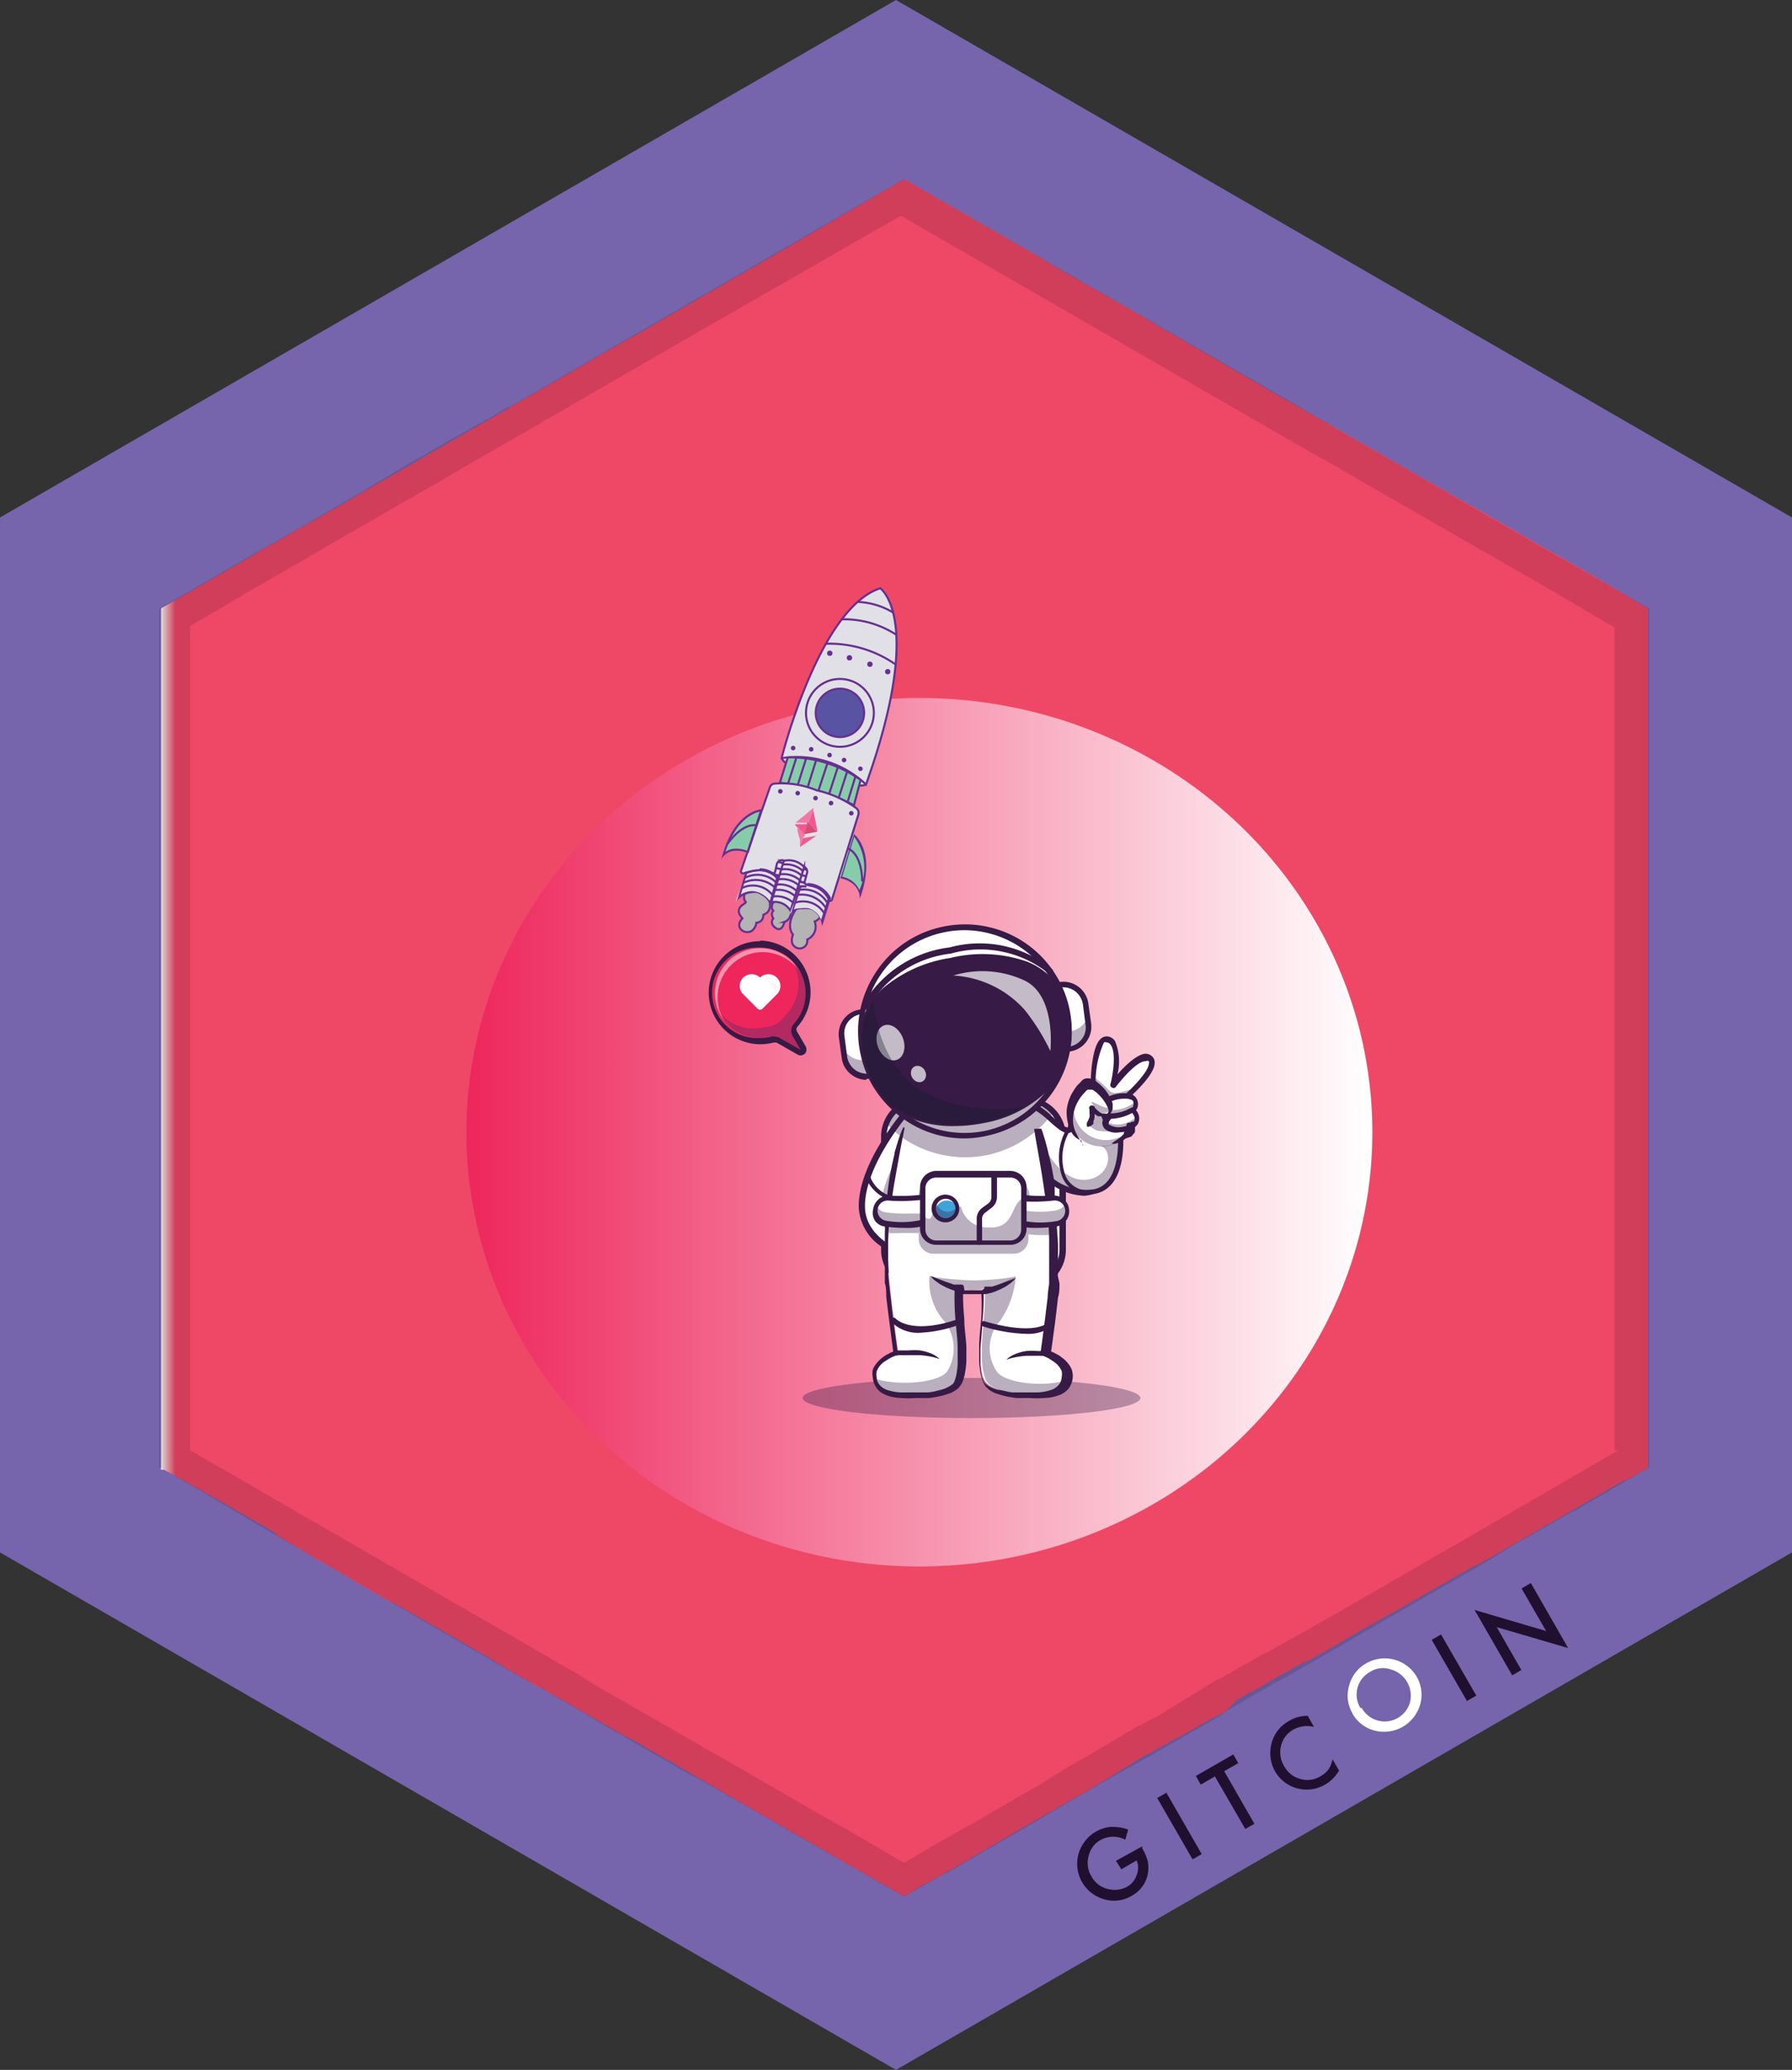 <svg id="Layer_1" data-name="Layer 1" xmlns="http://www.w3.org/2000/svg" xmlns:xlink="http://www.w3.org/1999/xlink" viewBox="0 0 86.6 100"><rect x="0" y="0" width="86.6" height="100" fill="#333333" stroke="none"/><defs><style>.cls-1{fill:#7664ac;}.cls-2{fill:url(#linear-gradient);}.cls-3{fill:url(#linear-gradient-2);}.cls-4{fill:#200f2e;}.cls-5{fill:#fff;}.cls-6{fill:#010101;opacity:0.13;isolation:isolate;}.cls-7{fill:#b4b4b4;}.cls-11,.cls-12,.cls-7,.cls-8,.cls-9{stroke:#67308f;stroke-miterlimit:10;stroke-width:0.1px;}.cls-21,.cls-8{fill:#e2e0e7;}.cls-9{fill:none;}.cls-10{fill:#67308f;}.cls-11,.cls-22{fill:#87ccaa;}.cls-12{fill:#5953a3;}.cls-13{fill:#ef5890;}.cls-14{fill:#f279a5;}.cls-15{fill:#d54d6f;}.cls-16{fill:#8991b1;}.cls-17{fill:#62688f;}.cls-18{fill:#767e99;}.cls-19{fill:#63688e;}.cls-20{fill:#555a7c;}.cls-23{opacity:0.35;}.cls-24{fill:#371a45;}.cls-25{opacity:0.7;}.cls-26{fill:#111a28;}.cls-27{opacity:0.43;}.cls-28{fill:#3fa3db;}.cls-29{fill:#ee265c;}.cls-30{opacity:0.5;}.cls-31{opacity:0.3;}.cls-32{fill:#27306d;}.cls-33{fill:#fbe5e4;}</style><linearGradient id="linear-gradient" x1="14.56" y1="50.15" x2="86.44" y2="50.15" gradientUnits="userSpaceOnUse"><stop offset="0" stop-color="#fff"/><stop offset="0.01" stop-color="#ef4766"/></linearGradient><linearGradient id="linear-gradient-2" x1="22.54" y1="54.7" x2="66.33" y2="54.7" gradientUnits="userSpaceOnUse"><stop offset="0" stop-color="#ee265c"/><stop offset="1" stop-color="#fff"/></linearGradient></defs><polygon class="cls-1" points="43.3 0 0 25 0 75 43.3 100 86.6 75 86.6 25 43.3 0"/><path class="cls-2" d="M86.44,29.39V70.91h0l-.85.49-.26.15-.1,0-.69.4-2.45,1.42-.16.09-1.51.87-.12.07-1.16.67-.37.21-.11.06-.37.21-.18.1h0l-.08,0-.08.06-2.37,1.35-.64.37-.82.47,0,0-1,.55-.35.2,0,0h0l-1.2.7-.68.4-1,.56,0,0-.06,0-.06,0-.32.19h0l0,0h0l0,0h0l-.61.35-.14.07,0,0h0l-.79.46-.1.06-.12.07,0,0-.25.14-.18.11h0l-.06,0-.5.3-.15.09L66,82.7l-.2.11h0L65.4,83l-.33.19,0,0-.45.26-1.82,1-.49.28-.05,0L59.5,86.43h0l-.31.18-.27.15L58.5,87l-.11.06-1,.57-.76.44-.31.17h0l-.33.2-.31.18L53.84,89.7l-.28.17h0l-.14.08-.39.23L51.54,91l-.44.25h0l-.25.15-.37.22-.11-.07-1-.58-.67-.38h0L48,90.2l-.14-.08,0,0-.48-.28-.13-.08-2.63-1.51,0,0-1.62-.93-3.71-2.16-.48-.27-.53-.31-.73-.42L37.28,84l-.07,0,0,0-1.74-1-.95-.55-.29-.17-.31-.17-.18-.1-.2-.12-.19-.11-.07,0L33,81.54l-.07,0-.06,0,0,0-1-.58,0,0-.12-.07-.29-.17L30,79.84l-2-1.15-1.63-.93-.65-.37-.07,0-.39-.23h0l-.17-.1h0l-.81-.47h0l-1.45-.85-.8-.46-1-.6-.56-.33,0,0h0l-.22-.13h0L20,74h0l-2.58-1.49L14.72,71l-.07,0-.07,0h0V29.39L19,26.84l.6-.36h0l.2-.11.45-.25,1.37-.79,1.78-1,.64-.38.11-.07,1.62-.93.77-.44.79-.46.32-.19.36-.2.19-.11h0l.44-.26,2.53-1.45,1.23-.72.13-.07,1.3-.75.61-.35.3-.17.34-.2.86-.51.41-.23,1.78-1,.54-.32,1.09-.63h0l0,0,4.47-2.58.15-.08.21-.13L49.38,9.3l1.13-.65.82.48,5.08,2.93,2,1.18L61.52,15l1,.6,5.18,3,.82.48,1.79,1,.68.39,1.19.69,1.07.61.62.36.08.05,1.41.81,3,1.71,0,0h0l.21.11.2.12.31.18.72.42.42.24h0l1.5.87.61.34.34.19,1.52.88Z" transform="translate(-6.8)"/><ellipse class="cls-3" cx="44.43" cy="54.7" rx="21.89" ry="20.98"/><path class="cls-4" d="M60.73,89.9,62,89.2l0,.1a2.35,2.35,0,0,1,.27.63,1.73,1.73,0,0,1,0,.6,1.54,1.54,0,0,1-.78,1.06,1.66,1.66,0,0,1-1.32.17,1.78,1.78,0,0,1-1.25-2.19,1.81,1.81,0,0,1,.84-1.08,1.74,1.74,0,0,1,.73-.23,2.29,2.29,0,0,1,.83.13l-.14.49a1.26,1.26,0,0,0-1.17,0,1.19,1.19,0,0,0-.6.78,1.25,1.25,0,0,0,.14,1,1.21,1.21,0,0,0,.83.61,1.25,1.25,0,0,0,.89-.12,1,1,0,0,0,.46-.56.92.92,0,0,0,0-.71l-.74.43Z" transform="translate(-6.8)"/><rect class="cls-4" x="63.54" y="86.51" width="0.51" height="3.42" transform="translate(-42.32 43.63) rotate(-29.95)"/><polygon class="cls-4" points="59.16 85.57 60.62 88.11 60.18 88.36 58.71 85.82 58.03 86.22 57.79 85.8 59.6 84.76 59.84 85.18 59.16 85.57"/><path class="cls-4" d="M70,82.9l.3.53a1.38,1.38,0,0,0-1,.13,1.23,1.23,0,0,0-.59.77,1.29,1.29,0,0,0,.15,1,1.25,1.25,0,0,0,.76.61,1.2,1.2,0,0,0,1-.13,1.16,1.16,0,0,0,.36-.3,1.59,1.59,0,0,0,.13-.22L71.2,85l.31.54a1.85,1.85,0,0,1-.68.68,1.76,1.76,0,0,1-2.41-.64,1.79,1.79,0,0,1-.2-1.22,1.71,1.71,0,0,1,.88-1.22A1.65,1.65,0,0,1,70,82.9" transform="translate(-6.8)"/><path class="cls-5" d="M72.16,82.77A1.66,1.66,0,0,1,72,81.43a1.72,1.72,0,0,1,.84-1.08,1.79,1.79,0,0,1,2.42.65,1.73,1.73,0,0,1,.17,1.35,1.82,1.82,0,0,1-2.11,1.28,1.72,1.72,0,0,1-1.17-.86m.46-.25a1.27,1.27,0,0,0,2.33-.28A1.32,1.32,0,0,0,74,80.65a1.15,1.15,0,0,0-1,.13,1.24,1.24,0,0,0-.46,1.73" transform="translate(-6.8)"/><rect class="cls-4" x="76.81" y="78.87" width="0.52" height="3.41" transform="translate(-36.75 49.27) rotate(-29.97)"/><polygon class="cls-4" points="73.08 80.94 71.26 77.78 74.72 78.8 73.53 76.74 73.98 76.48 75.78 79.62 72.33 78.61 73.52 80.68 73.08 80.94"/><g id="Layer_2-2" data-name="Layer 2-2"><g id="Layer_16" data-name="Layer 16"><path class="cls-6" d="M82.44,27.07,82,26.84l-.56-.33-.61-.35-.08-.05-.38-.22-.4-.23-.7-.4L73.62,22l-1.33-.76-.57-.33-.35-.2L71,20.47l0,0-.33-.19-.32-.19-4.16-2.4L50.9,8.89l-.41-.24-.37.21L36.75,16.58l-3.92,2.27-1,.58-.42.24-.08,0h0l-.19.12-.33.2-.23.13-.21.13-.14.07L29,21h0l-1.39.8h0l-.45.26-.6.34h0l0,0L24,23.93h0L22.15,25l-.79.46L19,26.8l-3.31,1.91-1.2.69V70.9l.06,0,1.34.78.58.33.12.07,3.38,2,.53.31.42.24,1.47.85,1.24.72.36.2L25,77l2.64,1.53,4.21,2.43.53.31.06,0,.12.06.08.06.14.07,0,0,1.49.87.69.39,1,.61.7.4.14.07.24.15.15.08.37.22,2.79,1.6.07,0,.34.2.49.28.56.33h0l.42.23,1.18.68L46,89.06l3.5,2,.81.47.18.1h0l.15-.08.11-.07h0l.25-.14,1.41-.81.07,0,.54-.31.39-.23.19-.1,3-1.74L58.56,87l.57-.33.52-.3.52-.3.35-.21,1.81-1,.31-.17h0l.18-.11.17-.1.49-.28.63-.36,1-.57.36-.21h0l.36-.21h0L66,82.7l.42-.24.29-.17.27-.16.43-.25.17-.1.25-.14.33-.18h0l0,0,.1-.06.19-.1,3-1.7.3-.18.86-.5L75,77.54l1.22-.7,2.39-1.37L80,74.61,82.84,73h0l.05,0L85,71.77l.7-.41.8-.46V29.4Zm2.57,43-.4.23-.25.15-.46.26L78,74.13l-.84.49-1.48.84-1.32.77-2.44,1.41-1,.57-.56.32L68,79.85l-.06,0-.12.07-.14.09-.45.25-.7.4-.17.1,0,0-.63.36-.07,0L62.6,83l-.06,0-.62.35-.06,0-.71.42-1.68,1-1.2.68L57,86.25l-.86.49-2.32,1.35-1,.55,0,0h0l-.59.34-.22.12L50.49,90,47.8,88.43l-1-.56-.48-.27-1.42-.82-.56-.32-.54-.32-4.11-2.36-.6-.35,0,0-1.4-.8-1.61-.92-.7-.41L34.92,81l-.19-.11-.33-.2-.17-.09-1.37-.79-.24-.14-.15-.09L31.3,78.9l-2.67-1.53L25.57,75.6l-.23-.13-1.14-.66-.34-.2-2.33-1.34L17.7,71.05l-.71-.4-.3-.18-.18-.1-.52-.3V30.25l3-1.77,2.33-1.34.73-.43h0l0,0,2.5-1.44h0l1.06-.62h0l1.4-.8,1-.57.33-.19h0l.59-.35.36-.21h0l2.33-1.34h0l.61-.35.28-.16.15-.09.23-.13.13-.08.21-.12h0l6.28-3.63,10.46-6,.37-.21.41.24,13.15,7.59,5.46,3.15,0,0,.25.14.08.05.34.2.28.16,1,.55,1.51.88,5.49,3.15,1.1.63.43.25,0,0,.6.34.15.09.42.24.42.24,3.4,2V70.07Z" transform="translate(-6.8)"/></g></g><g id="Rocket"><path class="cls-7" d="M42.77,43.24s-.05.22.06.32-.66.24-.15.81c0,0-.26.23-.11.48a.41.41,0,0,0,.6.09.58.58,0,0,0,.18-.36s.34,0,.34-.39a.44.44,0,0,0,.32-.45V43.2l-1.11-.29Z" transform="translate(-6.8)"/><path class="cls-7" d="M44.31,43.52a.3.3,0,0,0-.14.48s-.15.14,0,.37c0,0-.21.23.11.46s.43-.29.43-.29a.45.45,0,0,0,.3-.4C45.05,43.86,45,43.5,44.31,43.52Z" transform="translate(-6.8)"/><path class="cls-7" d="M45.22,44s-.47.68-.1,1.15c0,0-.16.39.07.57a.37.37,0,0,0,.62-.33.68.68,0,0,0,.36-.87s.34-.13.29-.38C46.46,44.12,45.52,43.35,45.22,44Z" transform="translate(-6.8)"/><path class="cls-8" d="M44.77,36.85a.58.58,0,0,1-.2-.22s1.81-7.26,4.77-8.21c0,0,2.17,1.47-.69,9.48a.65.65,0,0,1-.3.05" transform="translate(-6.8)"/><path class="cls-9" d="M44.57,36.63a4.85,4.85,0,0,1,4.08,1.27" transform="translate(-6.8)"/><path class="cls-9" d="M48.25,29.08a3.62,3.62,0,0,1,1.71.51" transform="translate(-6.8)"/><path class="cls-9" d="M47.48,29.92a4.63,4.63,0,0,1,2.64.75" transform="translate(-6.8)"/><path class="cls-9" d="M46.71,31.1a5.61,5.61,0,0,1,3.37,1" transform="translate(-6.8)"/><circle class="cls-10" cx="40.1" cy="31.56" r="0.13"/><circle class="cls-10" cx="41.05" cy="31.78" r="0.13"/><circle class="cls-10" cx="42.04" cy="32.09" r="0.13"/><circle class="cls-10" cx="42.9" cy="32.45" r="0.13"/><circle class="cls-9" cx="40.59" cy="34.44" r="1.64"/><path class="cls-11" d="M48.39,37.68l-.32,1.22a11.58,11.58,0,0,0-3.58-1.09l.38-1.22A5.9,5.9,0,0,1,48.39,37.68Z" transform="translate(-6.8)"/><circle class="cls-12" cx="40.59" cy="34.44" r="1.17"/><line class="cls-9" x1="38.08" y1="37.87" x2="38.49" y2="36.59"/><line class="cls-9" x1="38.54" y1="37.96" x2="38.97" y2="36.6"/><rect class="cls-8" x="44.92" y="40.1" width="0.32" height="3.11" transform="translate(-13.93 73.93) rotate(-74.46)"/><rect class="cls-8" x="44.83" y="40.41" width="0.32" height="3.11" transform="translate(-14.29 74.07) rotate(-74.46)"/><rect class="cls-8" x="44.75" y="40.72" width="0.32" height="3.11" transform="translate(-14.65 74.21) rotate(-74.46)"/><rect class="cls-8" x="44.66" y="41.03" width="0.32" height="3.11" transform="translate(-15.01 74.36) rotate(-74.46)"/><line class="cls-9" x1="39.02" y1="38.07" x2="39.44" y2="36.73"/><line class="cls-9" x1="39.55" y1="38.2" x2="39.99" y2="36.87"/><line class="cls-9" x1="40.07" y1="38.35" x2="40.49" y2="37.06"/><line class="cls-9" x1="40.54" y1="38.52" x2="40.94" y2="37.27"/><line class="cls-9" x1="40.97" y1="38.72" x2="41.34" y2="37.51"/><circle class="cls-10" cx="38.33" cy="36.14" r="0.11"/><circle class="cls-10" cx="39.2" cy="36.2" r="0.11"/><circle class="cls-10" cx="40.09" cy="36.48" r="0.11"/><circle class="cls-10" cx="40.79" cy="36.72" r="0.11"/><circle class="cls-10" cx="41.58" cy="37.14" r="0.11"/><path class="cls-8" d="M44.2,37.86a4.45,4.45,0,0,1,2.06.32,5.23,5.23,0,0,1,1.93.87.3.3,0,0,1,.09.31L47,43.48a.1.1,0,0,1-.16,0,2.9,2.9,0,0,0-1.07-.75.12.12,0,0,1-.08-.15l.11-.4a.26.26,0,0,0-.18-.32l-.95-.29a.26.26,0,0,0-.33.18l-.08.36a.13.13,0,0,1-.16.08,2.08,2.08,0,0,0-1.36,0,.1.1,0,0,1-.13-.12L44,38.05A.27.27,0,0,1,44.2,37.86Z" transform="translate(-6.8)"/><circle class="cls-10" cx="41.14" cy="39.29" r="0.11"/><path class="cls-8" d="M44.68,41.59l-.61,2A.87.87,0,0,1,45,44l.66-2.11A1,1,0,0,0,44.68,41.59Z" transform="translate(-6.8)"/><circle class="cls-10" cx="40.16" cy="38.8" r="0.11"/><circle class="cls-10" cx="39.41" cy="38.56" r="0.11"/><circle class="cls-10" cx="38.55" cy="38.32" r="0.11"/><circle class="cls-10" cx="37.71" cy="38.23" r="0.11"/><path class="cls-13" d="M46.11,39.07h0l0,.12c.07.34.14.68.2,1h0l0,0-.13-.13L46,39.93l-.15-.15,0,0h0c.09-.23.17-.45.25-.68Z" transform="translate(-6.8)"/><path class="cls-14" d="M46.11,39.07h0c-.08.23-.16.45-.25.68h0l-.26,0-.36,0h0l.2-.17.23-.18.24-.21.22-.17Z" transform="translate(-6.8)"/><path class="cls-15" d="M45.86,39.76l0,0,.15.15.15.14.13.13,0,0h0l-.25.05-.43.08h0l.21-.6Z" transform="translate(-6.8)"/><path class="cls-13" d="M45.86,39.76l-.21.6-.12-.14-.33-.4h0l.36,0,.26,0Z" transform="translate(-6.8)"/><path class="cls-13" d="M46.3,40.34l-.14.1-.71.49h0l.15-.43v0h0l.67-.13Z" transform="translate(-6.8)"/><path class="cls-14" d="M45.61,40.47v0l-.15.43h0l0-.09,0-.13,0-.11a1.87,1.87,0,0,0-.07-.22,1.05,1.05,0,0,0-.05-.19l0-.2,0-.06h0l0,0,.1.13.14.16c0,.06.09.11.13.16Z" transform="translate(-6.8)"/><polygon class="cls-16" points="38.36 39.93 38.36 39.93 38.36 39.93 38.36 39.93"/><polygon class="cls-17" points="39.31 39.07 39.31 39.07 39.31 39.07 39.31 39.07"/><polygon class="cls-18" points="39.31 39.07 39.31 39.07 39.31 39.07 39.31 39.07"/><path class="cls-16" d="M45.2,39.81h0Z" transform="translate(-6.8)"/><polygon class="cls-19" points="39.5 40.34 39.5 40.34 39.5 40.34 39.5 40.34"/><polygon class="cls-20" points="39.06 39.76 39.06 39.76 39.06 39.76 39.06 39.76"/><path class="cls-21" d="M44,43.65a1.1,1.1,0,0,0-.62-.5.58.58,0,0,0-.26,0,1.1,1.1,0,0,0-.77.39l.5-1.33a2,2,0,0,1,.64-.12,1.06,1.06,0,0,1,.86.41Z" transform="translate(-6.8)"/><path class="cls-10" d="M43.51,42.09a1,1,0,0,1,.79.35L44,43.52a1.27,1.27,0,0,0-.58-.42.92.92,0,0,0-.28-.05,1,1,0,0,0-.54.17l.3-1a1.6,1.6,0,0,1,.61-.13m0-.1a1.62,1.62,0,0,0-.69.16l-.41,1.37a1.08,1.08,0,0,1,.73-.37.77.77,0,0,1,.25,0s.68.24.6.72l.42-1.49a1.11,1.11,0,0,0-.9-.43Z" transform="translate(-6.8)"/><path class="cls-21" d="M46.5,44.6a.89.89,0,0,0-.62-.68,1.7,1.7,0,0,0-.34,0,.62.62,0,0,0-.62.32l.58-1.42h0a2.07,2.07,0,0,1,.28,0,1.27,1.27,0,0,1,1.09.7Z" transform="translate(-6.8)"/><path class="cls-10" d="M45.79,42.7v.1a1.19,1.19,0,0,1,1,.64l-.31,1a.91.91,0,0,0-.61-.56,1.61,1.61,0,0,0-.35,0,1,1,0,0,0-.36.06l.36-1.06a1.2,1.2,0,0,1,.25,0v-.1m0,0a1,1,0,0,0-.33,0L45,44.22a.59.59,0,0,1,.58-.29,1.43,1.43,0,0,1,.33,0c.55.14.62.82.62.82l.43-1.37a1.3,1.3,0,0,0-1.13-.72Z" transform="translate(-6.8)"/><path class="cls-9" d="M42.78,42.42a1.31,1.31,0,0,1,1.56.24" transform="translate(-6.8)"/><path class="cls-9" d="M42.71,42.66a1.35,1.35,0,0,1,1.56.24" transform="translate(-6.8)"/><path class="cls-9" d="M42.64,42.91a1.21,1.21,0,0,1,1.5.34" transform="translate(-6.8)"/><path class="cls-9" d="M46.82,43.69A1.3,1.3,0,0,0,45.4,43" transform="translate(-6.8)"/><path class="cls-9" d="M46.74,43.92a1.36,1.36,0,0,0-1.42-.68" transform="translate(-6.8)"/><path class="cls-9" d="M46.66,44.17a1.2,1.2,0,0,0-1.43-.56" transform="translate(-6.8)"/><path class="cls-9" d="M44.63,41.77a1.17,1.17,0,0,1,1,.34" transform="translate(-6.8)"/><path class="cls-9" d="M44.58,42a1.19,1.19,0,0,1,1,.34" transform="translate(-6.8)"/><path class="cls-9" d="M44.51,42.24a1.19,1.19,0,0,1,1,.34" transform="translate(-6.8)"/><path class="cls-9" d="M44.44,42.48a1.21,1.21,0,0,1,1,.33" transform="translate(-6.8)"/><path class="cls-9" d="M44.34,42.74a1.19,1.19,0,0,1,1,.34" transform="translate(-6.8)"/><path class="cls-9" d="M44.27,43a1.19,1.19,0,0,1,1,.34" transform="translate(-6.8)"/><path class="cls-9" d="M44.17,43.31a1.19,1.19,0,0,1,1,.34" transform="translate(-6.8)"/><path class="cls-22" d="M41.76,41.28c.63-2.07,1.89-2.14,1.9-2.14l-.75,2.07a.8.8,0,0,0-.52-.16A.94.94,0,0,0,41.76,41.28Z" transform="translate(-6.8)"/><path class="cls-10" d="M43.51,39.21,42.9,41.1a1.4,1.4,0,0,0-.51-.1.9.9,0,0,0-.53.15c.5-1.51,1.32-1.86,1.65-1.94m.15-.12s-1.39,0-2,2.42a.82.82,0,0,1,.74-.41,1.36,1.36,0,0,1,.57.13l.7-2.14Z" transform="translate(-6.8)"/><path class="cls-9" d="M43.4,39.89s-.62-.26-1.47.91" transform="translate(-6.8)"/><path class="cls-22" d="M48.33,43.12a1.06,1.06,0,0,0-.94-.78l.67-2.09A2.81,2.81,0,0,1,48.33,43.12Z" transform="translate(-6.8)"/><path class="cls-10" d="M48.07,40.41A2.56,2.56,0,0,1,48.33,43a1.12,1.12,0,0,0-.83-.64l.57-1.9m0-.18-.65,2.15c1,.22.93,1,.93,1,.84-2.31-.28-3.13-.28-3.13Z" transform="translate(-6.8)"/><path class="cls-9" d="M47.77,41s.66.14.7,1.59" transform="translate(-6.8)"/></g><g class="cls-23"><ellipse class="cls-24" cx="46.95" cy="67.54" rx="8.16" ry="0.97"/></g><path class="cls-5" d="M49.51,54.89v5.49a1.68,1.68,0,0,0,.23.86,1.75,1.75,0,0,0,1.55.91H56.4a1.78,1.78,0,0,0,1.51-.85,1.7,1.7,0,0,0,.26-.92V54.89a2,2,0,0,0,0-.35,1.8,1.8,0,0,0-1.74-1.43H51.29a1.78,1.78,0,0,0-1.67,1.17A1.74,1.74,0,0,0,49.51,54.89Z" transform="translate(-6.8)"/><path class="cls-24" d="M56.4,62.29H51.29a1.91,1.91,0,0,1-1.91-1.91V54.89A1.91,1.91,0,0,1,51.29,53H56.4a1.92,1.92,0,0,1,1.91,1.91v5.49A1.92,1.92,0,0,1,56.4,62.29Zm-5.11-9a1.65,1.65,0,0,0-1.65,1.65v5.49A1.65,1.65,0,0,0,51.29,62H56.4A1.65,1.65,0,0,0,58,60.38V54.89a1.65,1.65,0,0,0-1.64-1.65Z" transform="translate(-6.8)"/><path class="cls-5" d="M50.65,53.63s-2.21,2.52-2.21,4.62c0,1.8,2.21,2.42,2.21,2.42l3.07-5.2Z" transform="translate(-6.8)"/><path class="cls-5" d="M48.44,58.25c0,1.8,2.21,2.42,2.21,2.42l.07-.13,3-5.07L51.4,54.08l-.75-.45S48.44,56.15,48.44,58.25Z" transform="translate(-6.8)"/><g class="cls-23"><path class="cls-24" d="M49.36,58.49a2.42,2.42,0,0,0,1.36,2l3-5.07L51.4,54.08C50.88,54.73,49.36,56.75,49.36,58.49Z" transform="translate(-6.8)"/></g><path class="cls-24" d="M50.71,60.82l-.1,0a3.92,3.92,0,0,1-1.14-.55,2.4,2.4,0,0,1-1.17-2c0-2.13,2.16-4.6,2.25-4.71l.07-.08,3.28,2Zm0-7c-.38.45-2.11,2.63-2.11,4.45,0,1.47,1.61,2.12,2,2.26l2.94-5Z" transform="translate(-6.8)"/><path class="cls-5" d="M57.24,56.68a2.73,2.73,0,0,0,2.44.92c1.56-.27,1.28-2.86,1.28-2.86l-2.36-.92s.14.81-.2.81-1.07-.9-1.67-1.17Z" transform="translate(-6.8)"/><g class="cls-23"><path class="cls-24" d="M56.89,54.47l.35,2.21a2.73,2.73,0,0,0,2.44.92c1.56-.27,1.28-2.86,1.28-2.86l-1.09.58c.74.13.65,1.47-.47,1.66-1.5.26-2.4-2.11-2.4-2.11Z" transform="translate(-6.8)"/></g><path class="cls-24" d="M59.24,57.77a2.83,2.83,0,0,1-2.1-1,.12.12,0,0,1,0-.18.13.13,0,0,1,.19,0h0a2.57,2.57,0,0,0,2.31.87c1.27-.22,1.21-2.21,1.18-2.64L58.76,54a1,1,0,0,1-.12.63.3.3,0,0,1-.24.11h0c-.25,0-.55-.27-.9-.58a4.13,4.13,0,0,0-.82-.61.13.13,0,0,1-.07-.17.14.14,0,0,1,.18-.07,3.72,3.72,0,0,1,.89.66c.26.23.57.5.72.5h0a1.2,1.2,0,0,0,0-.64l0-.23,2.67,1v.08c0,.11.27,2.72-1.39,3A3.73,3.73,0,0,1,59.24,57.77Z" transform="translate(-6.8)"/><g class="cls-23"><path class="cls-24" d="M55.56,63.47l-.05,0h0Z" transform="translate(-6.8)"/></g><g class="cls-23"><path class="cls-24" d="M53.72,59.41l-.11.16Z" transform="translate(-6.8)"/></g><path class="cls-5" d="M49.15,66.56s0,0,0,.07c.11.66.89.9,2.3.72.63-.09,1.51-.18,1.75-.69.46-1,0-3.06,0-4.37h0a5.57,5.57,0,0,0,.57,0,5.65,5.65,0,0,0,.58,0v0c.05,1.31-.42,3.34,0,4.34.23.51,1.11.6,1.75.69,1.41.18,2.19-.06,2.3-.73,0,0,0,0,0-.06.08-.82-1.06-1.19-1.06-1.19s.25-1.73.41-3.29a14.89,14.89,0,0,0,.07-2l0-.52c0-.25,0-.49,0-.74s0-.42-.07-.62c-.09-.78-.22-1.51-.34-2.15s-.24-1.09-.34-1.49L57,54.3c-.13-.48-.21-.75-.21-.75h-6s-.09.28-.21.75c-.07.28-.16.63-.25,1,0,.16-.07.32-.1.49-.15.7-.29,1.51-.39,2.37,0,.2-.05.41-.07.61s0,.51-.05.77,0,.36,0,.55,0,.24,0,.36a14.05,14.05,0,0,0,.08,1.6c.16,1.56.41,3.29.41,3.29S49.07,65.74,49.15,66.56Z" transform="translate(-6.8)"/><g class="cls-23"><path class="cls-24" d="M54.44,66.66c.23.51,1.11.6,1.75.69,1.41.18,2.19-.06,2.3-.73-1.15.46-3.18.2-3.53-.38a2,2,0,0,1,.18-2.44,4.36,4.36,0,0,0,.75-2.16,6.84,6.84,0,0,1-1.49.68C54.45,63.63,54,65.66,54.44,66.66Z" transform="translate(-6.8)"/></g><g class="cls-23"><path class="cls-24" d="M49.16,66.63c.11.66.89.9,2.3.72.63-.09,1.51-.18,1.75-.69.46-1,0-3.06,0-4.37a5.87,5.87,0,0,1-1.49-.65,2.92,2.92,0,0,0,.62,2.08,2.12,2.12,0,0,1,.26,2.49C52.32,66.75,50.43,67,49.16,66.63Z" transform="translate(-6.8)"/></g><path class="cls-24" d="M57.13,54.54a11.71,11.71,0,0,1,.37,1.32c.06.22.11.44.15.67l.06.33.06.34c0,.11,0,.23,0,.34l0,.34c0,.11,0,.23.05.34l0,.34c0,.46.08.91.1,1.37s0,.92,0,1.38v.34L58,62c0,.23,0,.46-.07.68-.1.91-.22,1.81-.35,2.72l-.09-.15.17.07a.8.8,0,0,1,.16.08,1.17,1.17,0,0,1,.3.19,1.27,1.27,0,0,1,.27.25,1.16,1.16,0,0,1,.2.32,1,1,0,0,1,.05.39.93.93,0,0,1-.1.37.84.84,0,0,1-.25.31,1.06,1.06,0,0,1-.33.18,2.1,2.1,0,0,1-.69.13,4.08,4.08,0,0,1-.7,0l-.34,0-.33,0a5.43,5.43,0,0,1-.68-.13l-.34-.11a1.5,1.5,0,0,1-.32-.19l-.14-.14a1.62,1.62,0,0,1-.1-.18,1.93,1.93,0,0,1-.11-.34,4.08,4.08,0,0,1-.09-.69q0-.34,0-.69c0-.45.06-.9.1-1.35a9.86,9.86,0,0,0,0-1.33l.15.13-.29,0h-.59l-.29,0,.14-.13a11.84,11.84,0,0,0,.06,1.33c0,.45.08.9.1,1.35,0,.23,0,.46,0,.69a4.08,4.08,0,0,1-.09.69,1.93,1.93,0,0,1-.11.34,1,1,0,0,1-.24.32,1.5,1.5,0,0,1-.32.19l-.34.11a5.43,5.43,0,0,1-.68.13l-.34,0-.34,0a4,4,0,0,1-.69,0,2.16,2.16,0,0,1-.7-.13,1.35,1.35,0,0,1-.33-.18,1,1,0,0,1-.34-.68,1,1,0,0,1,0-.39,1.16,1.16,0,0,1,.2-.32,1.52,1.52,0,0,1,.26-.25,1.44,1.44,0,0,1,.31-.19.8.8,0,0,1,.16-.08l.16-.07-.09.15c-.12-.91-.24-1.82-.35-2.74,0-.23,0-.45-.07-.68l0-.35,0-.35c0-.46,0-.92,0-1.38s0-.92.1-1.38c0-.12,0-.23,0-.35s0-.22,0-.34l.09-.68c.07-.46.16-.91.27-1.36,0-.11.05-.23.08-.34s.07-.22.1-.33a5.12,5.12,0,0,1,.25-.65,0,0,0,0,1,.06,0,.08.08,0,0,1,0,.05h0c-.09.45-.18.9-.26,1.34l-.24,1.35a22.6,22.6,0,0,0-.29,2.72c0,.45,0,.91,0,1.36s.07.91.12,1.36c.1.91.22,1.82.35,2.73v.11l-.1,0-.15.06-.14.07-.27.17a1.1,1.1,0,0,0-.37.46.84.84,0,0,0,0,.27.89.89,0,0,0,.07.28.82.82,0,0,0,.44.35,2.44,2.44,0,0,0,.62.12c.21,0,.43,0,.65,0l.33,0,.33,0c.22,0,.44-.07.65-.12a1.61,1.61,0,0,0,.56-.26.43.43,0,0,0,.09-.1l0,0,0,0,0,0v0h0a1.76,1.76,0,0,0,.1-.3,3.4,3.4,0,0,0,.08-.64c0-.22,0-.44,0-.67,0-.44-.06-.89-.1-1.33a12.46,12.46,0,0,1-.05-1.37v-.14l.15,0,.27,0h.56l.28,0,.14,0v.14a10.39,10.39,0,0,1-.06,1.37c0,.44-.07.89-.09,1.33,0,.23,0,.45,0,.67a3.4,3.4,0,0,0,.08.64,1.18,1.18,0,0,0,.1.3h0v0l0,0v0l0,0,.1.1a1.61,1.61,0,0,0,.56.26c.21,0,.42.09.64.12l.34,0,.33,0c.22,0,.43,0,.65,0a2.44,2.44,0,0,0,.62-.12.82.82,0,0,0,.44-.35.89.89,0,0,0,.07-.28.84.84,0,0,0,0-.27,1.05,1.05,0,0,0-.38-.46l-.26-.17-.15-.07-.14-.06-.1,0v-.11c.13-.9.24-1.8.35-2.71,0-.22.05-.45.07-.67l0-.34v-.34c0-.45,0-.9,0-1.35,0-.9-.14-1.8-.27-2.7s-.3-1.78-.45-2.68c0,0,0-.05,0-.05S57.13,54.52,57.13,54.54Z" transform="translate(-6.8)"/><path class="cls-24" d="M51.37,64.38a1.82,1.82,0,0,1-1.48-.5.14.14,0,0,1,0-.19.13.13,0,0,1,.18,0s.73.86,3.14,0a.14.14,0,0,1,.17.09.12.12,0,0,1-.08.16A6.13,6.13,0,0,1,51.37,64.38Z" transform="translate(-6.8)"/><path class="cls-24" d="M56.38,64.44a7.77,7.77,0,0,1-2.08-.36.13.13,0,0,1-.08-.17.12.12,0,0,1,.16-.08s2.36.77,3.16,0a.14.14,0,0,1,.19,0,.13.13,0,0,1,0,.19A2,2,0,0,1,56.38,64.44Z" transform="translate(-6.8)"/><path class="cls-5" d="M48.82,52h0a.1.1,0,0,0,.09-.12L48.51,49a.1.1,0,0,0-.12-.09h0a1.07,1.07,0,0,0-.91,1.21l.13,1A1.08,1.08,0,0,0,48.82,52Z" transform="translate(-6.8)"/><path class="cls-24" d="M48.68,52.06a1.17,1.17,0,0,1-.67-.22,1.12,1.12,0,0,1-.42-.73l-.14-1a1.1,1.1,0,0,1,.94-1.23.1.1,0,0,1,.09,0,.1.1,0,0,1,.05.08l.4,2.93a.12.12,0,0,1-.1.14h-.15Zm-.27-3.14h0a1.05,1.05,0,0,0-.9,1.19l.14,1a1,1,0,0,0,.4.7,1,1,0,0,0,.78.2.08.08,0,0,0,.07-.09L48.49,49l0-.05Z" transform="translate(-6.8)"/><g class="cls-23"><path class="cls-24" d="M47.55,50.64l.06.47a1.08,1.08,0,0,0,1.21.92.1.1,0,0,0,.09-.12l-.11-.78a.11.11,0,0,1-.08.08h-.07A1.07,1.07,0,0,1,47.55,50.64Z" transform="translate(-6.8)"/></g><path class="cls-24" d="M48.67,52.17a1.19,1.19,0,0,1-.72-.25,1.17,1.17,0,0,1-.47-.79l-.14-1a1.22,1.22,0,0,1,.24-.9,1.2,1.2,0,0,1,.8-.46.25.25,0,0,1,.17,0,.26.26,0,0,1,.09.16l.4,2.92a.24.24,0,0,1-.2.27h-.17ZM48.38,49a1,1,0,0,0-.59.36.92.92,0,0,0-.18.7l.13,1a1,1,0,0,0,.37.62,1,1,0,0,0,.67.19Z" transform="translate(-6.8)"/><path class="cls-5" d="M58.05,47.57h0a.1.1,0,0,0-.09.12l.4,2.92a.1.1,0,0,0,.11.09h0a1.07,1.07,0,0,0,.92-1.21l-.13-1A1.08,1.08,0,0,0,58.05,47.57Z" transform="translate(-6.8)"/><path class="cls-24" d="M58.46,50.73a.13.13,0,0,1-.08,0,.12.12,0,0,1,0-.08l-.41-2.93a.12.12,0,0,1,.11-.14h0a1.15,1.15,0,0,1,.82.21,1.12,1.12,0,0,1,.42.73l.14,1a1.1,1.1,0,0,1-.94,1.23Zm-.41-3.13a.08.08,0,0,0-.07.09l.4,2.92,0,0,.06,0a1.08,1.08,0,0,0,.7-.41,1,1,0,0,0,.2-.78l-.14-1a1.07,1.07,0,0,0-.4-.7,1,1,0,0,0-.78-.2Z" transform="translate(-6.8)"/><g class="cls-23"><path class="cls-24" d="M58.25,49.8l.11.81a.1.1,0,0,0,.11.09,1.07,1.07,0,0,0,.74-.45,1,1,0,0,0,.18-.76l0-.42a1.09,1.09,0,0,1-.89.76h-.11A.09.09,0,0,1,58.25,49.8Z" transform="translate(-6.8)"/></g><path class="cls-24" d="M58.46,50.83a.23.23,0,0,1-.23-.2l-.4-2.92a.24.24,0,0,1,.2-.27h0a1.22,1.22,0,0,1,1.36,1l.14,1a1.22,1.22,0,0,1-.24.9,1.2,1.2,0,0,1-.8.46Zm-.37-3.13.4,2.86a.93.93,0,0,0,.59-.36.9.9,0,0,0,.18-.69l-.13-1a1,1,0,0,0-.37-.62A1,1,0,0,0,58.09,47.7Z" transform="translate(-6.8)"/><g class="cls-23"><path class="cls-24" d="M49.62,54.28l.27.26c.18.16.37.31.56.45a5.32,5.32,0,0,0,4.07.81,5.31,5.31,0,0,0,2.39-1.2l.16-.14a5.89,5.89,0,0,0,.42-.45l.23-.3a1.76,1.76,0,0,0-1.32-.6H51.29A1.78,1.78,0,0,0,49.62,54.28Z" transform="translate(-6.8)"/></g><circle class="cls-5" cx="46.63" cy="49.8" r="5.03"/><path class="cls-24" d="M53.42,54.85a5.06,5.06,0,1,1,1-.11A4.68,4.68,0,0,1,53.42,54.85Zm0-10.06a5.25,5.25,0,0,0-1,.11,5,5,0,0,0-3.16,2.17A5,5,0,0,0,50.7,54a5,5,0,1,0,2.74-9.2Z" transform="translate(-6.8)"/><g class="cls-23"><path class="cls-24" d="M48.42,50.14a4.33,4.33,0,0,0,.09.7,5,5,0,0,0,9.85-2.08l-.06-.23a5,5,0,0,1-9.88,1.61Z" transform="translate(-6.8)"/></g><path class="cls-24" d="M53.42,55a5.08,5.08,0,0,1-2.81-.84,5.16,5.16,0,0,1-2.23-3.26h0A5.15,5.15,0,0,1,49.11,47a5.08,5.08,0,0,1,3.26-2.23,5.16,5.16,0,1,1,2.13,10.1A5,5,0,0,1,53.42,55Zm0-10.06a4.9,4.9,0,0,0-4.8,5.91h0a4.9,4.9,0,0,0,5.8,3.78,4.9,4.9,0,0,0-1-9.69Z" transform="translate(-6.8)"/><path class="cls-24" d="M48.55,51a4.56,4.56,0,0,0,1.36,2.44,5.91,5.91,0,0,0,4.4.75A5.82,5.82,0,0,0,58,51.82a4.52,4.52,0,0,0,.35-2.77c-.5-2.56-2.9-3.19-5.61-2.66S48.06,48.4,48.55,51Z" transform="translate(-6.8)"/><path class="cls-24" d="M53.05,54.4a5.38,5.38,0,0,1-3.23-.9A4.67,4.67,0,0,1,48.42,51a3.29,3.29,0,0,1,.94-3.16,6.54,6.54,0,0,1,3.37-1.56,6.54,6.54,0,0,1,3.71.18A3.32,3.32,0,0,1,58.5,49a4.68,4.68,0,0,1-.36,2.85,5.89,5.89,0,0,1-3.81,2.41A7.18,7.18,0,0,1,53.05,54.4Zm-4.37-3.47A4.42,4.42,0,0,0,50,53.3a5.8,5.8,0,0,0,4.29.72,5.69,5.69,0,0,0,3.61-2.26,4.38,4.38,0,0,0,.34-2.69,3.08,3.08,0,0,0-1.9-2.39,6.3,6.3,0,0,0-3.56-.16A6.28,6.28,0,0,0,49.55,48,3.05,3.05,0,0,0,48.68,50.93Z" transform="translate(-6.8)"/><g class="cls-25"><ellipse class="cls-5" cx="50.08" cy="50.3" rx="0.64" ry="0.89" transform="matrix(0.93, -0.36, 0.36, 0.93, -21.65, 21.62)"/></g><g class="cls-25"><ellipse class="cls-5" cx="51.19" cy="51.88" rx="0.35" ry="0.41" transform="translate(-25.62 31.61) rotate(-29.23)"/></g><g class="cls-23"><path class="cls-26" d="M49,48.39A3.25,3.25,0,0,0,48.55,51a4.56,4.56,0,0,0,1.36,2.44,5.91,5.91,0,0,0,4.4.75,6.14,6.14,0,0,0,2-.74,7.5,7.5,0,0,1-5.41-1,5.76,5.76,0,0,1-1.72-3.1A6.4,6.4,0,0,1,49,48.39Z" transform="translate(-6.8)"/></g><path class="cls-24" d="M48.54,48.77a.11.11,0,0,1-.08,0,.14.14,0,0,1,0-.17,5.63,5.63,0,0,1,4.24-2.83,5.5,5.5,0,0,1,5,1.11l-.1.09-.08.1.08-.1-.08.1h0a5.24,5.24,0,0,0-4.77-1,5.35,5.35,0,0,0-4.05,2.69h0l0,0A.12.12,0,0,1,48.54,48.77Z" transform="translate(-6.8)"/><g class="cls-25"><path class="cls-5" d="M57.56,50.78s.3-2.67-1.25-3.41a4.79,4.79,0,0,0-3.44-.24,5,5,0,0,1,3.44,1.65A10.24,10.24,0,0,1,57.56,50.78Z" transform="translate(-6.8)"/></g><path class="cls-24" d="M54.37,62.16l.19,0,.19,0,.38-.13.38-.14.38-.15a1.42,1.42,0,0,1-.31.29l-.17.12-.19.1a3.52,3.52,0,0,1-.39.17,2.46,2.46,0,0,1-.41.1.13.13,0,0,1-.15-.11.13.13,0,0,1,.1-.15Z" transform="translate(-6.8)"/><path class="cls-24" d="M53.23,62.42a2.46,2.46,0,0,1-.41-.1,3.52,3.52,0,0,1-.39-.17l-.19-.1-.17-.12a1.42,1.42,0,0,1-.31-.29l.39.15.37.14.38.13.19,0,.19,0h0a.13.13,0,0,1,.1.16A.13.13,0,0,1,53.23,62.42Z" transform="translate(-6.8)"/><path class="cls-24" d="M57.42,65.5l-.25,0h-.75a4.1,4.1,0,0,0-.49.06,3.07,3.07,0,0,0-.5.13,1.41,1.41,0,0,1,.45-.28,2.35,2.35,0,0,1,.52-.14,3.15,3.15,0,0,1,.53,0l.27,0,.27,0a.13.13,0,0,1,.1.15.13.13,0,0,1-.15.11Z" transform="translate(-6.8)"/><path class="cls-24" d="M50.18,65.24l.27,0,.27,0a3.23,3.23,0,0,1,.53,0,2.51,2.51,0,0,1,.52.14,1.27,1.27,0,0,1,.44.28,2.72,2.72,0,0,0-.49-.13,4,4,0,0,0-.5-.06h-.75l-.24,0h0a.13.13,0,0,1-.14-.12A.12.12,0,0,1,50.18,65.24Z" transform="translate(-6.8)"/><g class="cls-23"><path class="cls-24" d="M55.82,61.69a14.16,14.16,0,0,1-1.87.17c-.82,0-2.13-.17-2.13-.17a3.36,3.36,0,0,0,2,.6A3.32,3.32,0,0,0,55.82,61.69Z" transform="translate(-6.8)"/></g><g class="cls-23"><path class="cls-24" d="M49.76,59.57a4.77,4.77,0,0,0,.54,0h.9v.29a.71.71,0,0,0,.71.71h3.88a.71.71,0,0,0,.71-.71v-.23a5.88,5.88,0,0,0,1.39,0c0-.25,0-.49,0-.74s0-.42-.07-.62c-.39,0-.86,0-1.27,0v-.51a.71.71,0,0,0-.71-.71H51.91a.7.7,0,0,0-.71.71v.47a1.15,1.15,0,0,1-.26,0,9.38,9.38,0,0,1-1.06,0c0,.2-.05.41-.07.61S49.77,59.31,49.76,59.57Z" transform="translate(-6.8)"/></g><path class="cls-5" d="M55.81,59a4.55,4.55,0,0,0,2,.1.62.62,0,0,0,.54-.71h0a.62.62,0,0,0-.64-.53,7.75,7.75,0,0,1-1.87-.08" transform="translate(-6.8)"/><g class="cls-23"><path class="cls-24" d="M55.81,59a4.55,4.55,0,0,0,2,.1.62.62,0,0,0,.54-.71.81.81,0,0,0-.07-.22.68.68,0,0,1-.47.31,4.56,4.56,0,0,1-2-.11Z" transform="translate(-6.8)"/></g><path class="cls-24" d="M56.9,59.32a3.14,3.14,0,0,1-1.14-.17h0c-.38-.16-.39-.77-.28-1.13s.29-.35.36-.34a8.56,8.56,0,0,0,1.84.08.74.74,0,0,1,.78.64.76.76,0,0,1-.14.57.73.73,0,0,1-.51.29A6.42,6.42,0,0,1,56.9,59.32Zm-1-.42a4.4,4.4,0,0,0,1.92.1.49.49,0,0,0-.09-1A8.35,8.35,0,0,1,55.81,58a.85.85,0,0,0-.12.59c0,.09,0,.31.17.36Z" transform="translate(-6.8)"/><path class="cls-5" d="M49.62,59.13a8.92,8.92,0,0,0,.94.06h.81l.12,0,.06,0,.05,0V57.81l-.45.07a11.29,11.29,0,0,1-1.42,0h0a.63.63,0,0,0-.62.53A.63.63,0,0,0,49.62,59.13Z" transform="translate(-6.8)"/><g class="cls-23"><path class="cls-24" d="M49.62,59.13a8.92,8.92,0,0,0,.94.06h.81l.12,0,.06,0,.05,0v-.56l-.05,0-.06,0-.12,0h-.14l-.07,0h-.6a5.57,5.57,0,0,1-.94-.06.59.59,0,0,1-.48-.34.7.7,0,0,0-.06.19A.63.63,0,0,0,49.62,59.13Z" transform="translate(-6.8)"/></g><path class="cls-24" d="M50.51,59.32a6.27,6.27,0,0,1-.9-.06A.69.69,0,0,1,49.1,59,.72.72,0,0,1,49,58.4a.76.76,0,0,1,.78-.64,8.5,8.5,0,0,0,1.84-.08c.07,0,.26,0,.37.34s.1,1-.29,1.13h0A3.14,3.14,0,0,1,50.51,59.32ZM49.7,58a.49.49,0,0,0-.39.79.49.49,0,0,0,.33.19,4.35,4.35,0,0,0,1.91-.1l.05.13-.05-.13c.14,0,.17-.27.18-.36a1,1,0,0,0-.12-.59,8.41,8.41,0,0,1-1.89.07Z" transform="translate(-6.8)"/><path class="cls-5" d="M51.39,57.41v2a.66.66,0,0,0,.66.65h3.58a.65.65,0,0,0,.65-.65v-2a.65.65,0,0,0-.65-.65H52.05a.65.65,0,0,0-.52.26A.6.6,0,0,0,51.39,57.41Z" transform="translate(-6.8)"/><g class="cls-27"><path class="cls-5" d="M51.39,57.41v2a.66.66,0,0,0,.66.65h3.58a.65.65,0,0,0,.65-.65v-2a.65.65,0,0,0-.65-.65H52.05a.65.65,0,0,0-.52.26A.6.6,0,0,0,51.39,57.41Z" transform="translate(-6.8)"/></g><g class="cls-23"><path class="cls-24" d="M51.39,58.31v1a.66.66,0,0,0,.66.65h3.58a.65.65,0,0,0,.65-.65V57.87c-.7.28-.37,1.51-1.75,1.43a1.3,1.3,0,0,1-1.29-1H51.9s0,.58-.21.58S51.44,58.66,51.39,58.31Z" transform="translate(-6.8)"/></g><path class="cls-5" d="M56.51,56.41" transform="translate(-6.8)"/><path class="cls-24" d="M55.63,60.14H52.05a.78.78,0,0,1-.79-.78v-2a.79.79,0,0,1,.79-.79h3.58a.79.79,0,0,1,.78.79v2A.78.78,0,0,1,55.63,60.14Zm-3.58-3.25a.52.52,0,0,0-.53.52v2a.53.53,0,0,0,.53.52h3.58a.53.53,0,0,0,.52-.52v-2a.52.52,0,0,0-.52-.52Z" transform="translate(-6.8)"/><circle class="cls-28" cx="45.77" cy="58.38" r="0.57"/><path class="cls-5" d="M52,58.38s0,.07,0,.09a.57.57,0,0,1,.56-.47.58.58,0,0,1,.56.47v-.09a.56.56,0,0,0-.56-.56A.57.57,0,0,0,52,58.38Z" transform="translate(-6.8)"/><g class="cls-23"><path class="cls-24" d="M52,58.38a.57.57,0,0,0,.57.57.56.56,0,0,0,.56-.57.64.64,0,0,0,0-.2.58.58,0,0,1-.53.36.57.57,0,0,1-.53-.36A.65.65,0,0,0,52,58.38Z" transform="translate(-6.8)"/></g><path class="cls-24" d="M52.57,59.05a.67.67,0,1,1,0-1.33.67.67,0,0,1,0,1.33Zm0-1.13a.47.47,0,1,0,0,.93.47.47,0,0,0,0-.93Z" transform="translate(-6.8)"/><path class="cls-24" d="M54.17,60.14A.13.13,0,0,1,54,60V58.88a.65.65,0,0,1,.26-.52l.3-.22a.39.39,0,0,0,.15-.31V56.76a.14.14,0,0,1,.14-.14.13.13,0,0,1,.13.14v1.07a.66.66,0,0,1-.26.52l-.3.23a.37.37,0,0,0-.16.3V60A.13.13,0,0,1,54.17,60.14Z" transform="translate(-6.8)"/><path class="cls-5" d="M58.53,54.19a1.57,1.57,0,0,0,2,1.09,1.52,1.52,0,0,0,1-.9l-.6-.8-.27-.43-.33-.1c-.25-.46-.79-1-1.1-.8A2.12,2.12,0,0,0,58.53,54.19Z" transform="translate(-6.8)"/><g class="cls-23"><path class="cls-24" d="M61.64,54c0,.41-.54.78-1.68.64a.75.75,0,0,1-.73-.73.73.73,0,0,1,.73-.73C60.37,53.14,61.64,53.56,61.64,54Z" transform="translate(-6.8)"/></g><path class="cls-5" d="M61.6,52.65c-.3.3-.57.53-.57.53l-.84.86-.57-1.39s0-.28,0-.65c0-.73.18-1.82.64-1.79.81,0,.27,2.19.27,2.19s1.3-1.73,1.83-1.24C62.68,51.45,62.09,52.16,61.6,52.65Z" transform="translate(-6.8)"/><g class="cls-23"><path class="cls-24" d="M61.6,52.65c-.3.3-.57.53-.57.53l-.84.86-.57-1.39s0-.28,0-.65a5.78,5.78,0,0,1,.77.67C60.66,53,61.27,52.59,61.6,52.65Z" transform="translate(-6.8)"/></g><path class="cls-24" d="M60.19,54.17h0a.14.14,0,0,1-.1-.08L59.5,52.7a.09.09,0,0,1,0-.05c0-.2,0-2,.48-2.45a.44.44,0,0,1,.32-.13.5.5,0,0,1,.38.22,2.56,2.56,0,0,1,.12,1.62c.35-.4.89-.93,1.31-1a.46.46,0,0,1,.37.13.39.39,0,0,1,.12.31c0,.64-1.3,1.75-1.47,1.89l-.83.86A.13.13,0,0,1,60.19,54.17Zm-.43-1.55.48,1.18.7-.72h0c.52-.44,1.37-1.3,1.38-1.7a.12.12,0,0,0,0-.11.18.18,0,0,0-.16,0c-.44,0-1.2.93-1.46,1.27a.13.13,0,0,1-.16,0,.13.13,0,0,1-.08-.15c.11-.41.31-1.55,0-1.93a.24.24,0,0,0-.19-.1.15.15,0,0,0-.12,0A4.66,4.66,0,0,0,59.76,52.62Z" transform="translate(-6.8)"/><path class="cls-5" d="M61.68,54.23a1.2,1.2,0,0,1-1.36.24c-.27-.21,0-.48.07-.54l0,0s-.33-.1-.38-.37a.13.13,0,0,1,0-.06c0-.32.83-.59,1.21-.53s.4.16.42.29a.48.48,0,0,1-.08.35l0,.06S61.84,54,61.68,54.23Z" transform="translate(-6.8)"/><g class="cls-23"><path class="cls-24" d="M61.57,53.59a3,3,0,0,1-1.18.34l0,0s-.33-.1-.38-.37a1.85,1.85,0,0,0,1.62-.3A.48.48,0,0,1,61.57,53.59Z" transform="translate(-6.8)"/></g><g class="cls-23"><path class="cls-24" d="M61.68,54.23a1.2,1.2,0,0,1-1.36.24.25.25,0,0,1-.1-.32s0,0,.05.05A1.22,1.22,0,0,0,61.64,54a.3.3,0,0,0,0-.1A.4.4,0,0,1,61.68,54.23Z" transform="translate(-6.8)"/></g><path class="cls-24" d="M60.78,54.72a.9.9,0,0,1-.55-.15.41.41,0,0,1-.16-.31.48.48,0,0,1,.12-.31.58.58,0,0,1-.3-.46.39.39,0,0,1,.15-.32,1.82,1.82,0,0,1,1.21-.35h0a.52.52,0,0,1,.45.82.59.59,0,0,1,.09.66,1,1,0,0,1-.71.39Zm.33-1.64a1.58,1.58,0,0,0-.89.29.22.22,0,0,0-.07.1c0,.22.3.31.3.31a.14.14,0,0,1,.09.11.12.12,0,0,1,0,.12c-.05.05-.16.16-.16.25s0,.06.07.1a.87.87,0,0,0,.63.07.83.83,0,0,0,.53-.27c.11-.16-.12-.42-.12-.42a.14.14,0,0,1,0-.17.4.4,0,0,0,.08-.33c0-.1-.18-.14-.3-.16Z" transform="translate(-6.8)"/><path class="cls-24" d="M60.52,54.05H60.4a.12.12,0,0,1-.12-.14.13.13,0,0,1,.14-.12,2,2,0,0,0,1-.25.14.14,0,0,1,.18,0,.13.13,0,0,1,0,.18A2.34,2.34,0,0,1,60.52,54.05Z" transform="translate(-6.8)"/><path class="cls-5" d="M59.22,52.25c.41-.25,1.23.76,1.24,1.21s-.39.63-.88.19S58.57,52.63,59.22,52.25Z" transform="translate(-6.8)"/><path class="cls-5" d="M61.52,54.38a1.52,1.52,0,0,1-1,.9,1.57,1.57,0,0,1-2-1.09,2.12,2.12,0,0,1,.69-1.94c.41-.25,1.23.76,1.24,1.21s-.5.53-.92-.07a.81.81,0,0,1-.26.92l1.13.66.86-.17Z" transform="translate(-6.8)"/><path class="cls-5" d="M59.5,54.05h0l.05,0Z" transform="translate(-6.8)"/><g class="cls-23"><path class="cls-24" d="M59.55,53.29c-.06-.22.58.34.91.2,0,.27-.38.44-.75.1A.51.51,0,0,0,59.55,53.29Z" transform="translate(-6.8)"/></g><g class="cls-23"><path class="cls-24" d="M61.13,54.83l.14,0a1.43,1.43,0,0,1-.76.48,1.57,1.57,0,0,1-2-1.09A1.94,1.94,0,0,1,59,52.48a1.84,1.84,0,0,0-.27,1.43,1.56,1.56,0,0,0,2,1.09A1.6,1.6,0,0,0,61.13,54.83Z" transform="translate(-6.8)"/></g><path class="cls-5" d="M61.52,54.38a.68.68,0,0,1-.06.15h0Z" transform="translate(-6.8)"/><path class="cls-5" d="M61.47,54.52l0,0,0,0Z" transform="translate(-6.8)"/><path class="cls-24" d="M59.05,55.09a.72.72,0,0,1-.2-.09.8.8,0,0,1-.17-.15,1.28,1.28,0,0,1-.21-.38,2.22,2.22,0,0,1-.12-.85,2.14,2.14,0,0,1,.26-.81c.07-.12.15-.24.23-.35L59,52.3l.07-.08.08-.07h0a.47.47,0,0,1,.28-.05.63.63,0,0,1,.23.08.57.57,0,0,1,.18.12,1.07,1.07,0,0,1,.16.14,1.64,1.64,0,0,1,.28.31,2.12,2.12,0,0,1,.21.36,1.31,1.31,0,0,1,.08.21.5.5,0,0,1,0,.12v.13a.48.48,0,0,1-.14.25.47.47,0,0,1-.25.11h-.13l-.12,0-.06,0,0,0-.1-.06a1.3,1.3,0,0,1-.31-.31l.23-.13a.24.24,0,0,1,0,.08.14.14,0,0,1,0,.07.68.68,0,0,1,0,.14,1.51,1.51,0,0,1,0,.3.88.88,0,0,1-.05.15l0,.06,0,.06a.46.46,0,0,1-.26.15.06.06,0,0,1-.06-.05h0a1.12,1.12,0,0,0,0-.13l.05-.1a1.08,1.08,0,0,0,.08-.19.5.5,0,0,0,0-.21.41.41,0,0,0,0-.11.43.43,0,0,0,0,0s0,0,0-.05h0a.13.13,0,0,1,.23-.13,1.18,1.18,0,0,0,.25.25.37.37,0,0,0,.27.08.18.18,0,0,0,.11,0,.21.21,0,0,0,.06-.1v0h0v0a.19.19,0,0,0,0-.07.58.58,0,0,0-.06-.17,2,2,0,0,0-.43-.59,1.42,1.42,0,0,0-.28-.22.42.42,0,0,0-.15,0,.16.16,0,0,0-.1,0h0l-.07.06-.06.07-.13.14a2.2,2.2,0,0,0-.21.32,1.78,1.78,0,0,0-.22.71,1.49,1.49,0,0,0,.11.72,3.24,3.24,0,0,0,.17.32l.2.32h0a0,0,0,0,1,0,.06Z" transform="translate(-6.8)"/><path class="cls-24" d="M61.65,54.43l0,.09,0,.09a.22.22,0,0,0,0,.08l-.06.08-.06.07-.06.07L61.2,55l-.15.11-.17.08a.57.57,0,0,1-.36.06s0,0,0,0h0a2.12,2.12,0,0,1,.28-.2l.14-.1.11-.11.06-.06,0-.06.05-.06,0-.07.08-.13s0,0,0-.08l0-.06h0a.14.14,0,0,1,.18-.07A.14.14,0,0,1,61.65,54.43Z" transform="translate(-6.8)"/><path class="cls-24" d="M59.46,57.72a1.37,1.37,0,0,1-1.35-.93,2.79,2.79,0,0,1,.21-2.21.09.09,0,0,1,.13,0,.11.11,0,0,1,0,.14,2.58,2.58,0,0,0-.19,2,1.17,1.17,0,0,0,1.21.79.09.09,0,0,1,.11.09.1.1,0,0,1-.09.11Z" transform="translate(-6.8)"/><path class="cls-24" d="M49.92,58h0a1.82,1.82,0,0,1-1.28-1.13.1.1,0,0,1,.07-.12.1.1,0,0,1,.13.07,1.58,1.58,0,0,0,1.13,1,.09.09,0,0,1,.07.12A.09.09,0,0,1,49.92,58Z" transform="translate(-6.8)"/><path class="cls-29" d="M45.49,50.86l-.08,0-1-.58a.41.41,0,0,0-.18,0l-.1,0a2.8,2.8,0,0,1-.58.08h0A2.37,2.37,0,0,1,41.2,48a2.36,2.36,0,0,1,2.35-2.38h0a2.34,2.34,0,0,1,1.7,3.91.38.38,0,0,0,0,.44l.38.65a.15.15,0,0,1,0,.19A.16.16,0,0,1,45.49,50.86Z" transform="translate(-6.8)"/><path class="cls-24" d="M43.55,45.78h0A2.19,2.19,0,0,1,45.73,48a2.15,2.15,0,0,1-.56,1.45.53.53,0,0,0-.06.62l.38.65-1-.57a.48.48,0,0,0-.26-.07.34.34,0,0,0-.14,0,2.35,2.35,0,0,1-.54.07h0a2.19,2.19,0,1,1,0-4.37m0-.31h0A2.49,2.49,0,0,0,41.05,48a2.5,2.5,0,0,0,2.5,2.45h0a2.57,2.57,0,0,0,.62-.08h.06a.19.19,0,0,1,.1,0l1,.57a.3.3,0,0,0,.16.05.32.32,0,0,0,.22-.1.32.32,0,0,0,0-.38l-.38-.65a.21.21,0,0,1,0-.25,2.5,2.5,0,0,0-1.8-4.17Z" transform="translate(-6.8)"/><g class="cls-30"><path class="cls-5" d="M43.7,46a2.18,2.18,0,0,0-2.22,2.22,2.07,2.07,0,0,0,.31,1.08,2.18,2.18,0,1,1,3.63-2.4A2.2,2.2,0,0,0,43.7,46Z" transform="translate(-6.8)"/></g><g class="cls-31"><path class="cls-32" d="M43.22,49.69a2.51,2.51,0,0,0,.55-.07h.08a1.16,1.16,0,0,0,.82-.46,1.29,1.29,0,0,1,.16-.18,2.23,2.23,0,0,0,.56-1.45,2.2,2.2,0,0,0-.28-1.08A2.14,2.14,0,0,1,45.73,48a2.11,2.11,0,0,1-.56,1.44.56.56,0,0,0-.07.63l.39.65-1-.57a.51.51,0,0,0-.4-.05,2.42,2.42,0,0,1-.54.07A2.19,2.19,0,0,1,41.64,49,2.16,2.16,0,0,0,43.22,49.69Z" transform="translate(-6.8)"/></g><path class="cls-5" d="M44.34,47.23h0a.58.58,0,0,0-.81,0l0,0,0,0a.58.58,0,0,0-.81,0h0a.56.56,0,0,0,0,.81l0,0,.7.7a.16.16,0,0,0,.22,0l.7-.7,0,0A.56.56,0,0,0,44.34,47.23Z" transform="translate(-6.8)"/><g class="cls-30"><path class="cls-33" d="M44.27,47.54a.21.21,0,0,0-.24-.07s0,.08.09.18.12.19.16.16S44.34,47.64,44.27,47.54Z" transform="translate(-6.8)"/></g><g class="cls-30"><path class="cls-33" d="M43.84,47.35a.08.08,0,0,0,0,.06.08.08,0,0,0,.08,0,.06.06,0,0,0-.12,0Z" transform="translate(-6.8)"/></g></svg>